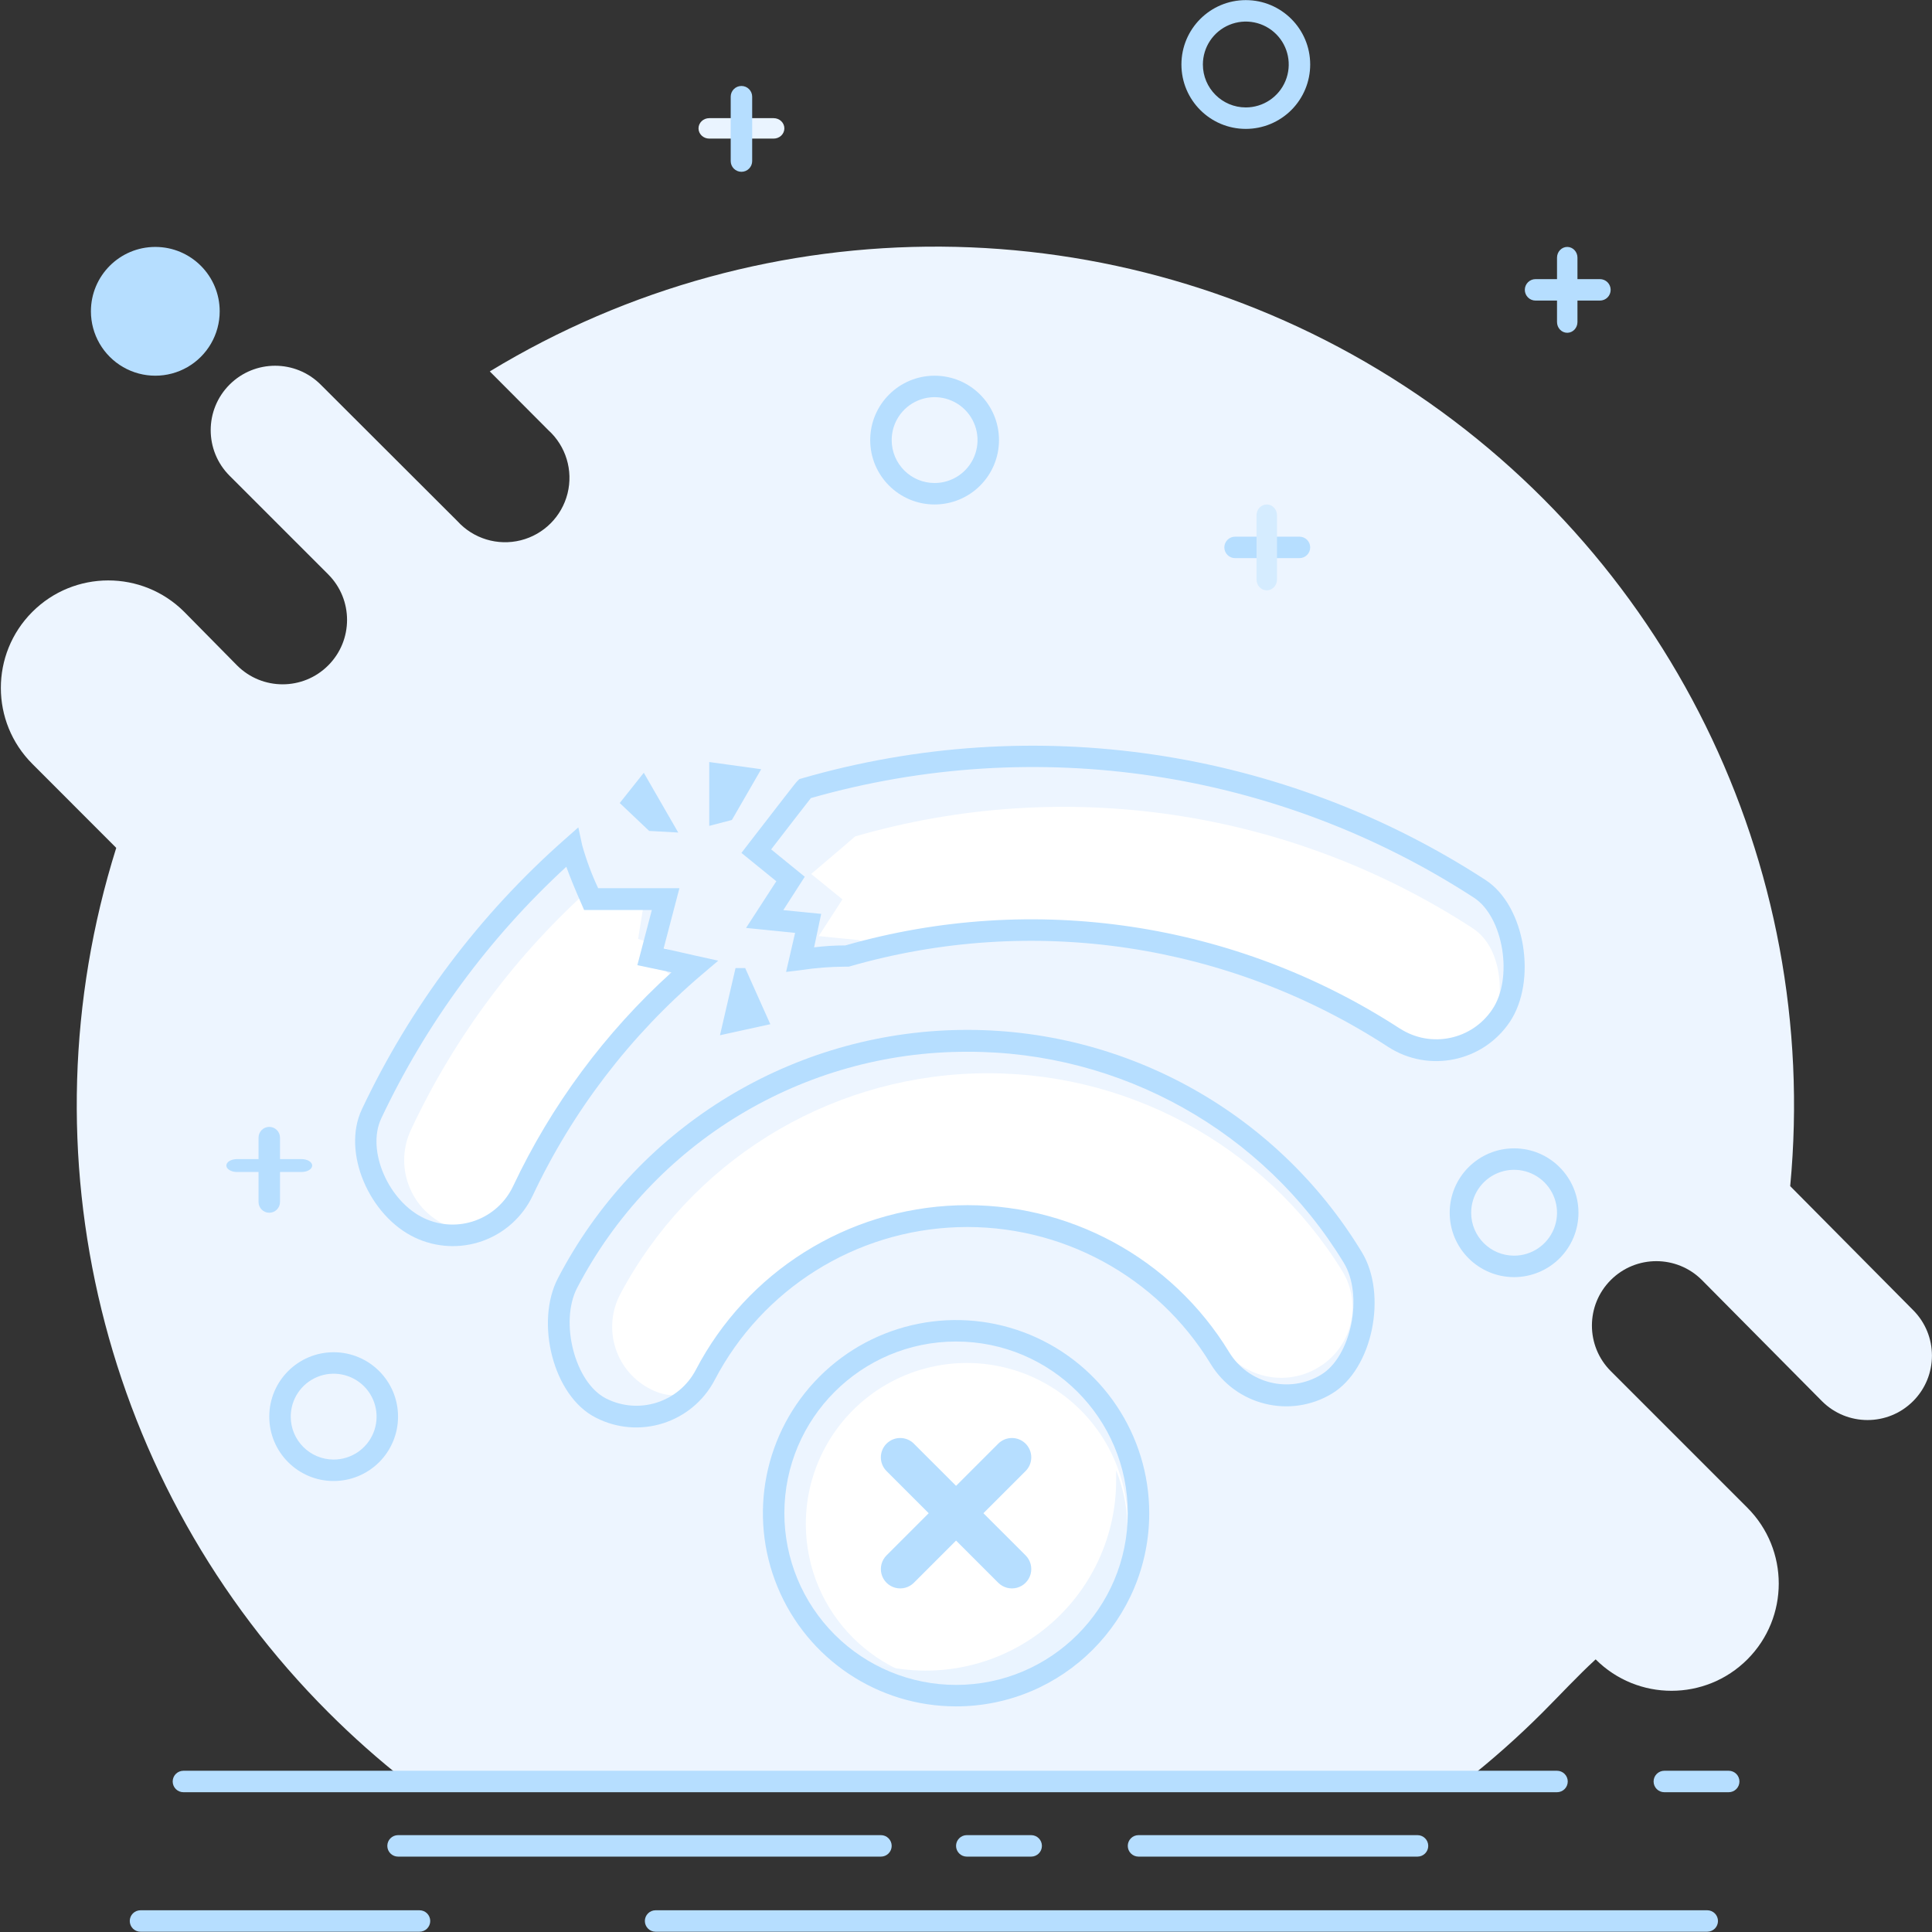 <?xml version="1.0" encoding="UTF-8"?>
<svg width="157px" height="157px" viewBox="0 0 157 157" version="1.1" xmlns="http://www.w3.org/2000/svg" xmlns:xlink="http://www.w3.org/1999/xlink">
    <rect x="0" y="0" width="157" height="157" fill="#333333" stroke="none"/>
    <!-- Generator: Sketch 51 (57462) - http://www.bohemiancoding.com/sketch -->
    <title>卡券-05</title>
    <desc>Created with Sketch.</desc>
    <defs></defs>
    <g id="Page-1" stroke="none" stroke-width="1" fill="none" fill-rule="evenodd">
        <g id="报错页面" transform="translate(-109, -145)">
            <g id="Group-3" transform="translate(109, 145)" fill-rule="nonzero">
                <g id="卡券-05">
                    <g id="Group">
                        <path d="M129.667,134.845 C128.185,136.206 126.807,137.706 125.35,139.163 C123.37,141.143 121.274,143.003 119.072,144.734 L32.974,144.734 C30.769,143.001 28.67,141.137 26.686,139.154 C8.3,120.777 1.655,93.702 9.446,68.901 L2.635,62.082 C-0.78,58.676 -0.787,53.148 2.618,49.733 C6.023,46.319 11.552,46.311 14.966,49.716 L19.266,54.076 C21.31,56.121 24.625,56.121 26.669,54.076 C28.714,52.032 28.714,48.717 26.669,46.673 L18.655,38.659 C16.611,36.614 16.611,33.299 18.655,31.255 C20.7,29.21 24.014,29.21 26.059,31.255 L37.169,42.347 C38.466,43.777 40.446,44.376 42.318,43.906 C44.19,43.436 45.652,41.973 46.12,40.1 C46.588,38.227 45.987,36.248 44.555,34.952 L39.802,30.182 C62.353,16.482 90.704,16.677 113.063,30.686 C135.423,44.695 147.966,70.12 145.477,96.388 L155.462,106.46 C157.507,108.505 157.507,111.819 155.462,113.864 C153.418,115.908 150.103,115.908 148.059,113.864 L138.301,104.019 C136.256,101.974 132.941,101.974 130.897,104.019 C128.853,106.063 128.853,109.378 130.897,111.422 L141.998,122.524 C145.396,125.928 145.396,131.441 141.998,134.845 C138.592,138.25 133.072,138.25 129.667,134.845 Z" id="Shape" fill="#EDF5FF"></path>
                        <path d="M7.388,25.298 C7.388,27.168 8.386,28.895 10.004,29.83 L10.004,29.83 C11.623,30.764 13.618,30.764 15.237,29.83 C16.855,28.895 17.853,27.168 17.853,25.298 C17.853,22.409 15.51,20.066 12.621,20.066 C9.731,20.066 7.388,22.409 7.388,25.298 L7.388,25.298 Z M14.905,143.897 L126.528,143.897 C126.759,143.897 126.98,143.989 127.144,144.153 C127.308,144.316 127.399,144.538 127.4,144.769 C127.4,145.251 127.009,145.641 126.528,145.641 L14.905,145.641 C14.424,145.641 14.033,145.251 14.033,144.769 C14.033,144.538 14.125,144.316 14.288,144.153 C14.452,143.989 14.674,143.898 14.905,143.897 Z M135.248,143.897 L140.48,143.897 C140.711,143.897 140.934,143.989 141.097,144.153 C141.26,144.316 141.352,144.538 141.352,144.769 C141.352,145.251 140.962,145.641 140.48,145.641 L135.248,145.641 C134.766,145.641 134.376,145.251 134.376,144.769 C134.376,144.538 134.467,144.316 134.631,144.153 C134.795,143.989 135.017,143.897 135.248,143.897 L135.248,143.897 Z M78.564,149.129 L83.797,149.129 C84.279,149.13 84.669,149.52 84.669,150.002 L84.669,150.002 C84.669,150.483 84.279,150.874 83.797,150.874 L78.564,150.874 C78.333,150.874 78.111,150.782 77.948,150.618 C77.607,150.278 77.607,149.726 77.947,149.386 C77.947,149.386 77.948,149.385 77.948,149.385 C78.111,149.221 78.333,149.129 78.564,149.129 L78.564,149.129 Z M11.417,155.234 L34.09,155.234 C34.321,155.234 34.543,155.326 34.707,155.489 C34.87,155.653 34.962,155.875 34.962,156.106 C34.962,156.337 34.87,156.559 34.707,156.723 C34.543,156.886 34.321,156.978 34.09,156.978 L11.417,156.978 C11.186,156.978 10.963,156.886 10.8,156.723 C10.637,156.559 10.545,156.337 10.545,156.106 C10.545,155.875 10.636,155.653 10.8,155.489 C10.964,155.326 11.186,155.234 11.417,155.234 L11.417,155.234 Z M53.275,155.234 L138.736,155.234 C138.967,155.234 139.189,155.326 139.353,155.489 C139.516,155.653 139.608,155.875 139.608,156.106 C139.608,156.337 139.516,156.559 139.353,156.723 C139.189,156.886 138.967,156.978 138.736,156.978 L53.275,156.978 C53.044,156.978 52.822,156.886 52.659,156.723 C52.495,156.559 52.404,156.337 52.403,156.106 C52.403,155.875 52.495,155.653 52.659,155.489 C52.822,155.326 53.044,155.234 53.275,155.234 L53.275,155.234 Z M92.518,149.129 L115.191,149.129 C115.673,149.13 116.063,149.52 116.063,150.002 C116.063,150.233 115.971,150.455 115.808,150.618 C115.644,150.782 115.422,150.874 115.191,150.874 L92.518,150.874 C92.287,150.874 92.064,150.782 91.901,150.618 C91.737,150.455 91.646,150.233 91.646,150.002 C91.646,149.771 91.737,149.548 91.901,149.385 C92.065,149.221 92.286,149.129 92.518,149.129 L92.518,149.129 Z M32.346,149.129 L71.589,149.129 C71.82,149.129 72.042,149.221 72.205,149.385 C72.369,149.549 72.461,149.771 72.461,150.002 C72.461,150.233 72.368,150.455 72.205,150.618 C72.042,150.782 71.82,150.874 71.589,150.874 L32.346,150.874 C31.865,150.874 31.475,150.483 31.474,150.002 L31.474,150.002 C31.474,149.52 31.865,149.13 32.346,149.129 L32.346,149.129 Z M101.238,8.73 C102.649,8.73 103.921,7.879 104.461,6.576 C105,5.272 104.702,3.772 103.705,2.775 C102.707,1.777 101.207,1.479 99.903,2.019 C98.6,2.558 97.75,3.831 97.75,5.242 C97.75,7.167 99.312,8.73 101.238,8.73 L101.238,8.73 Z M101.238,10.474 C98.348,10.474 96.006,8.131 96.006,5.242 C96.006,2.352 98.348,0.009 101.238,0.009 C104.127,0.009 106.47,2.352 106.47,5.242 L106.47,5.242 C106.47,6.63 105.919,7.961 104.938,8.942 L104.938,8.942 C103.957,9.923 102.626,10.474 101.238,10.474 L101.238,10.474 Z M123.04,102.039 C124.45,102.039 125.722,101.189 126.262,99.885 C126.802,98.582 126.504,97.082 125.506,96.084 C124.508,95.086 123.008,94.788 121.704,95.328 C120.401,95.868 119.551,97.14 119.551,98.551 C119.551,100.477 121.113,102.039 123.04,102.039 L123.04,102.039 Z M123.04,103.783 C120.15,103.783 117.807,101.44 117.807,98.551 C117.807,95.661 120.15,93.318 123.04,93.318 C125.929,93.318 128.271,95.661 128.271,98.551 L128.271,98.552 C128.271,99.939 127.72,101.27 126.739,102.251 L126.739,102.251 C125.758,103.232 124.427,103.783 123.039,103.783 L123.04,103.783 Z M75.948,39.251 C77.359,39.251 78.631,38.401 79.171,37.098 C79.711,35.794 79.412,34.294 78.415,33.296 C77.418,32.299 75.917,32.001 74.614,32.54 C73.31,33.08 72.461,34.352 72.461,35.763 C72.461,37.689 74.022,39.251 75.948,39.251 L75.948,39.251 Z M75.948,40.995 C73.059,40.995 70.716,38.653 70.716,35.763 C70.716,32.873 73.059,30.531 75.948,30.531 C78.838,30.531 81.181,32.873 81.181,35.763 L81.181,35.763 C81.181,37.151 80.63,38.482 79.648,39.462 L79.648,39.462 C78.667,40.444 77.336,40.995 75.948,40.995 L75.948,40.995 Z M27.114,118.607 C28.524,118.607 29.797,117.758 30.337,116.455 C30.876,115.151 30.578,113.651 29.581,112.653 C28.583,111.655 27.082,111.357 25.779,111.897 C24.475,112.437 23.626,113.709 23.626,115.119 C23.626,117.046 25.188,118.607 27.114,118.607 L27.114,118.607 Z M27.114,120.352 C24.224,120.352 21.882,118.009 21.882,115.119 C21.882,112.229 24.224,109.887 27.114,109.887 C30.004,109.887 32.346,112.229 32.346,115.119 L32.346,115.119 C32.346,116.507 31.795,117.837 30.814,118.819 L30.814,118.819 C29.832,119.8 28.502,120.352 27.114,120.352 L27.114,120.352 Z M124.783,22.682 L130.015,22.682 C130.247,22.682 130.469,22.774 130.632,22.937 C130.796,23.101 130.887,23.323 130.887,23.554 C130.887,23.785 130.796,24.008 130.632,24.171 C130.469,24.335 130.247,24.426 130.015,24.426 L124.783,24.426 C124.552,24.426 124.33,24.335 124.167,24.171 C124.003,24.008 123.911,23.785 123.911,23.554 C123.911,23.323 124.003,23.101 124.167,22.937 C124.33,22.774 124.552,22.682 124.783,22.682 Z" id="Shape" fill="#B6DEFF"></path>
                        <path d="M128.189,26.171 C128.189,26.402 128.101,26.624 127.946,26.787 C127.79,26.951 127.579,27.043 127.358,27.043 C127.138,27.043 126.927,26.951 126.771,26.787 C126.615,26.624 126.528,26.402 126.528,26.171 L126.528,20.938 C126.528,20.707 126.615,20.485 126.771,20.322 C126.927,20.158 127.138,20.066 127.358,20.066 C127.579,20.066 127.79,20.158 127.946,20.322 C128.101,20.485 128.189,20.707 128.189,20.938 L128.189,26.171 Z" id="Shape" fill="#B6DEFF"></path>
                        <path d="M57.635,9.602 L62.868,9.602 C63.099,9.602 63.321,9.689 63.485,9.845 C63.648,10.001 63.74,10.212 63.74,10.432 C63.74,10.653 63.648,10.864 63.485,11.02 C63.321,11.176 63.099,11.263 62.868,11.263 L57.635,11.263 C57.404,11.263 57.182,11.176 57.019,11.02 C56.855,10.864 56.763,10.653 56.763,10.432 C56.763,10.212 56.855,10.001 57.019,9.845 C57.182,9.689 57.404,9.602 57.635,9.602 Z" id="Shape" fill="#EAF4FF"></path>
                        <path d="M61.124,7.858 L61.124,13.09 C61.124,13.321 61.032,13.543 60.868,13.706 C60.705,13.87 60.483,13.961 60.252,13.961 C60.021,13.961 59.799,13.87 59.635,13.706 C59.471,13.543 59.379,13.321 59.379,13.09 L59.379,7.858 C59.379,7.626 59.471,7.404 59.635,7.241 C59.799,7.077 60.021,6.986 60.252,6.986 C60.483,6.986 60.705,7.077 60.868,7.241 C61.032,7.404 61.124,7.626 61.124,7.858 Z M19.266,94.191 L24.497,94.191 C24.729,94.191 24.95,94.246 25.114,94.344 C25.278,94.443 25.369,94.576 25.37,94.715 C25.37,94.854 25.278,94.988 25.114,95.086 C24.951,95.185 24.729,95.24 24.497,95.24 L19.266,95.24 C19.034,95.24 18.812,95.185 18.649,95.086 C18.485,94.988 18.393,94.854 18.394,94.715 C18.394,94.576 18.485,94.443 18.649,94.344 C18.813,94.246 19.034,94.191 19.266,94.191 Z" id="Shape" fill="#B6DEFF"></path>
                        <path d="M22.754,92.446 L22.754,97.678 C22.754,98.16 22.363,98.551 21.882,98.551 C21.4,98.551 21.01,98.16 21.01,97.678 L21.01,92.446 C21.01,92.215 21.102,91.994 21.265,91.83 C21.428,91.667 21.65,91.574 21.882,91.574 C22.113,91.574 22.334,91.667 22.498,91.83 C22.662,91.993 22.753,92.215 22.754,92.446 Z M100.366,43.611 L105.598,43.611 C106.08,43.611 106.47,44.002 106.47,44.483 C106.47,44.965 106.08,45.355 105.598,45.355 L100.366,45.355 C100.134,45.355 99.913,45.264 99.75,45.1 C99.409,44.761 99.408,44.209 99.748,43.869 C99.748,43.868 99.749,43.867 99.75,43.867 C99.913,43.703 100.135,43.611 100.366,43.611 L100.366,43.611 Z" id="Shape" fill="#B6DEFF"></path>
                        <path d="M103.772,41.867 L103.772,47.1 L103.772,47.1 C103.772,47.582 103.4,47.972 102.941,47.972 C102.721,47.972 102.509,47.88 102.354,47.716 C102.198,47.553 102.11,47.331 102.111,47.1 L102.111,41.867 L102.111,41.867 C102.11,41.636 102.198,41.414 102.354,41.251 C102.51,41.087 102.721,40.996 102.941,40.995 C103.162,40.995 103.373,41.088 103.529,41.251 C103.685,41.414 103.772,41.636 103.772,41.867 L103.772,41.867 Z" id="Shape" fill="#D5ECFF"></path>
                        <path d="M109.086,103.303 C102.723,92.974 91.315,86.843 79.189,87.233 C67.063,87.625 56.074,94.478 50.388,105.195 L50.388,105.195 C49.686,106.545 49.554,108.12 50.022,109.568 L50.022,109.568 C50.491,111.016 51.522,112.215 52.883,112.896 C55.726,114.343 57.862,112.329 59.328,109.521 C63.077,102.335 71.928,98.638 80.257,98.638 C87.964,98.613 95.126,102.614 99.145,109.19 C100.817,111.905 104.359,112.775 107.098,111.143 C108.412,110.376 109.363,109.114 109.737,107.64 L109.737,107.64 C110.111,106.166 109.876,104.603 109.086,103.303 L109.086,103.303 Z M119.665,75.424 C104.819,65.767 86.507,63.045 69.495,67.968 C69.396,68.061 68.205,69.079 65.92,71.02 L68.458,73.087 L66.53,76.07 L69.757,76.392 L70.629,76.715 L70.629,76.715 C71.763,76.539 72.909,76.451 74.056,76.453 C88.087,72.433 101.569,76.374 113.822,83.909 C116.089,85.305 120.31,84.973 121.269,83.255 C122.228,81.537 122.298,77.133 119.665,75.424 L119.665,75.424 Z" id="Shape" fill="#FFFFFF"></path>
                        <path d="M60.252,69.311 L60.766,68.639 C63.47,65.151 64.638,63.616 64.804,63.46 L64.961,63.311 L65.171,63.25 C84.011,57.809 104.288,60.826 120.728,71.517 C123.964,73.627 124.915,79.723 122.691,83.045 C120.5,86.301 116.107,87.204 112.81,85.078 C99.843,76.629 83.838,74.248 68.972,78.555 L68.667,78.555 L68.667,78.555 C67.47,78.559 66.275,78.652 65.092,78.834 L63.879,78.982 L64.612,75.808 L60.627,75.406 L63.086,71.613 L60.252,69.311 L60.252,69.311 Z M113.77,83.587 C116.266,85.195 119.591,84.513 121.252,82.051 C122.995,79.514 122.176,74.517 119.787,72.956 C103.838,62.592 84.185,59.637 65.894,64.855 C65.545,65.3 64.385,66.79 62.667,69.023 L65.397,71.247 L63.653,73.959 L66.731,74.264 L66.156,76.985 C66.997,76.879 67.845,76.826 68.694,76.828 C83.986,72.45 100.425,74.915 113.761,83.587 L113.77,83.587 L113.77,83.587 Z" id="Shape" fill="#B6DEFF"></path>
                        <path d="M48.217,71.971 L48.217,71.971 C41.975,77.508 36.931,84.262 33.393,91.819 C32.042,94.707 33.272,98.143 36.149,99.519 C39.026,100.888 40.7,98.856 42.061,95.97 L42.061,95.97 C45.065,89.554 49.406,83.854 54.793,79.252 C53.595,78.979 53.982,78.468 55.953,77.718 L51.854,76.296 L52.456,72.599 C49.788,72.919 48.374,72.709 48.217,71.971 L48.217,71.971 Z" id="Shape" fill="#FFFFFF"></path>
                        <path d="M56.624,77.683 L58.368,78.067 L57.033,79.2 L57.033,79.2 C51.231,84.133 46.548,90.249 43.299,97.138 L43.299,97.138 C42.485,98.868 41.015,100.202 39.215,100.845 L39.215,100.845 C37.415,101.488 35.432,101.388 33.706,100.565 C30.027,98.821 27.75,93.65 29.407,90.144 L29.407,90.144 C33.35,81.792 38.955,74.332 45.88,68.221 L46.996,67.235 L47.311,68.692 L47.311,68.692 C47.647,69.888 48.081,71.055 48.61,72.18 L55.211,72.18 L53.929,77.073 L56.624,77.683 L56.624,77.683 Z M30.977,90.894 C29.756,93.51 31.587,97.644 34.465,98.996 L34.465,98.996 C35.772,99.609 37.269,99.678 38.626,99.187 C39.984,98.696 41.091,97.686 41.703,96.379 L41.703,96.379 C44.807,89.802 49.178,83.902 54.566,79.017 L52.664,78.616 L51.793,78.433 L52.97,73.951 L47.467,73.951 L47.24,73.427 C46.709,72.224 46.307,71.229 46.02,70.436 L46.02,70.436 C39.731,76.22 34.623,83.167 30.977,90.894 L30.977,90.894 Z" id="Shape" fill="#B6DEFF"></path>
                        <path d="M65.484,123.84 C65.484,131.065 71.34,136.921 78.565,136.921 C85.789,136.921 91.646,131.065 91.646,123.84 C91.646,119.167 89.153,114.849 85.105,112.512 C81.058,110.175 76.071,110.175 72.024,112.512 C67.977,114.849 65.484,119.167 65.484,123.84 Z" id="Shape" fill="#FFFFFF"></path>
                        <path d="M70.717,135.055 C75.474,138.478 81.919,138.354 86.542,134.752 C91.165,131.149 92.86,124.93 90.703,119.48 L90.703,120.256 C90.712,125.169 88.386,129.794 84.438,132.72 C80.49,135.644 75.388,136.52 70.69,135.081 L70.716,135.055 L70.717,135.055 Z" id="Shape" fill="#EAF4FF"></path>
                        <path d="M77.693,138.665 C71.344,138.665 65.62,134.841 63.191,128.975 C60.761,123.11 62.104,116.358 66.593,111.869 C71.083,107.38 77.834,106.037 83.7,108.466 C89.565,110.896 93.39,116.62 93.39,122.968 C93.39,131.637 86.362,138.665 77.692,138.665 L77.693,138.665 Z M77.693,136.921 C85.399,136.921 91.646,130.674 91.646,122.968 C91.646,115.263 85.399,109.016 77.693,109.016 C69.987,109.016 63.74,115.263 63.74,122.968 L63.74,122.968 C63.74,126.669 65.21,130.218 67.827,132.834 L67.827,132.834 C70.443,135.451 73.992,136.921 77.693,136.921 L77.693,136.921 Z" id="Shape" fill="#B6DEFF"></path>
                        <path d="M77.693,120.744 L74.265,117.317 C73.652,116.703 72.656,116.703 72.041,117.317 C71.428,117.932 71.428,118.927 72.041,119.541 L75.469,122.968 L72.041,126.395 C71.645,126.793 71.49,127.372 71.635,127.914 C71.78,128.457 72.204,128.88 72.747,129.026 C73.289,129.171 73.868,129.016 74.265,128.619 L77.693,125.192 L81.12,128.619 C81.517,129.016 82.096,129.171 82.639,129.026 C83.181,128.88 83.605,128.457 83.751,127.914 C83.896,127.371 83.741,126.792 83.344,126.395 L79.916,122.968 L83.344,119.541 C83.957,118.927 83.957,117.932 83.344,117.317 C82.73,116.703 81.734,116.703 81.12,117.317 L77.693,120.744 L77.693,120.744 Z M57.636,67.113 L59.476,66.633 L61.856,62.509 L57.636,61.925 L57.636,67.113 L57.636,67.113 Z M52.752,67.523 L55.115,67.654 L52.316,62.797 L50.362,65.256 L52.752,67.523 L52.752,67.523 Z M60.557,78.668 L59.772,78.668 L58.507,84.127 L62.598,83.229 L60.557,78.668 L60.557,78.668 Z M108.215,113.263 C104.824,115.289 100.432,114.203 98.378,110.829 C94.037,103.696 86.192,99.452 77.848,99.723 C69.502,99.994 61.949,104.737 58.08,112.138 C56.25,115.636 51.942,117.007 48.427,115.207 C44.939,113.462 43.473,107.454 45.34,103.871 C51.596,91.857 63.845,84.15 77.383,83.711 C90.921,83.272 103.643,90.168 110.665,101.751 C112.758,105.178 111.563,111.265 108.215,113.263 L108.215,113.263 Z M78.609,85.47 C65.286,85.443 53.058,92.842 46.901,104.655 C45.462,107.419 46.7,112.338 49.238,113.638 C51.898,114.997 55.157,113.963 56.546,111.317 C60.7,103.354 68.822,98.246 77.798,97.949 C86.776,97.653 95.216,102.215 99.887,109.887 C101.444,112.44 104.767,113.26 107.334,111.727 C109.81,110.254 110.822,105.248 109.191,102.605 C102.699,91.935 91.1,85.435 78.609,85.47 L78.609,85.47 Z" id="Shape" fill="#B6DEFF"></path>
                    </g>
                </g>
            </g>
        </g>
    </g>
</svg>